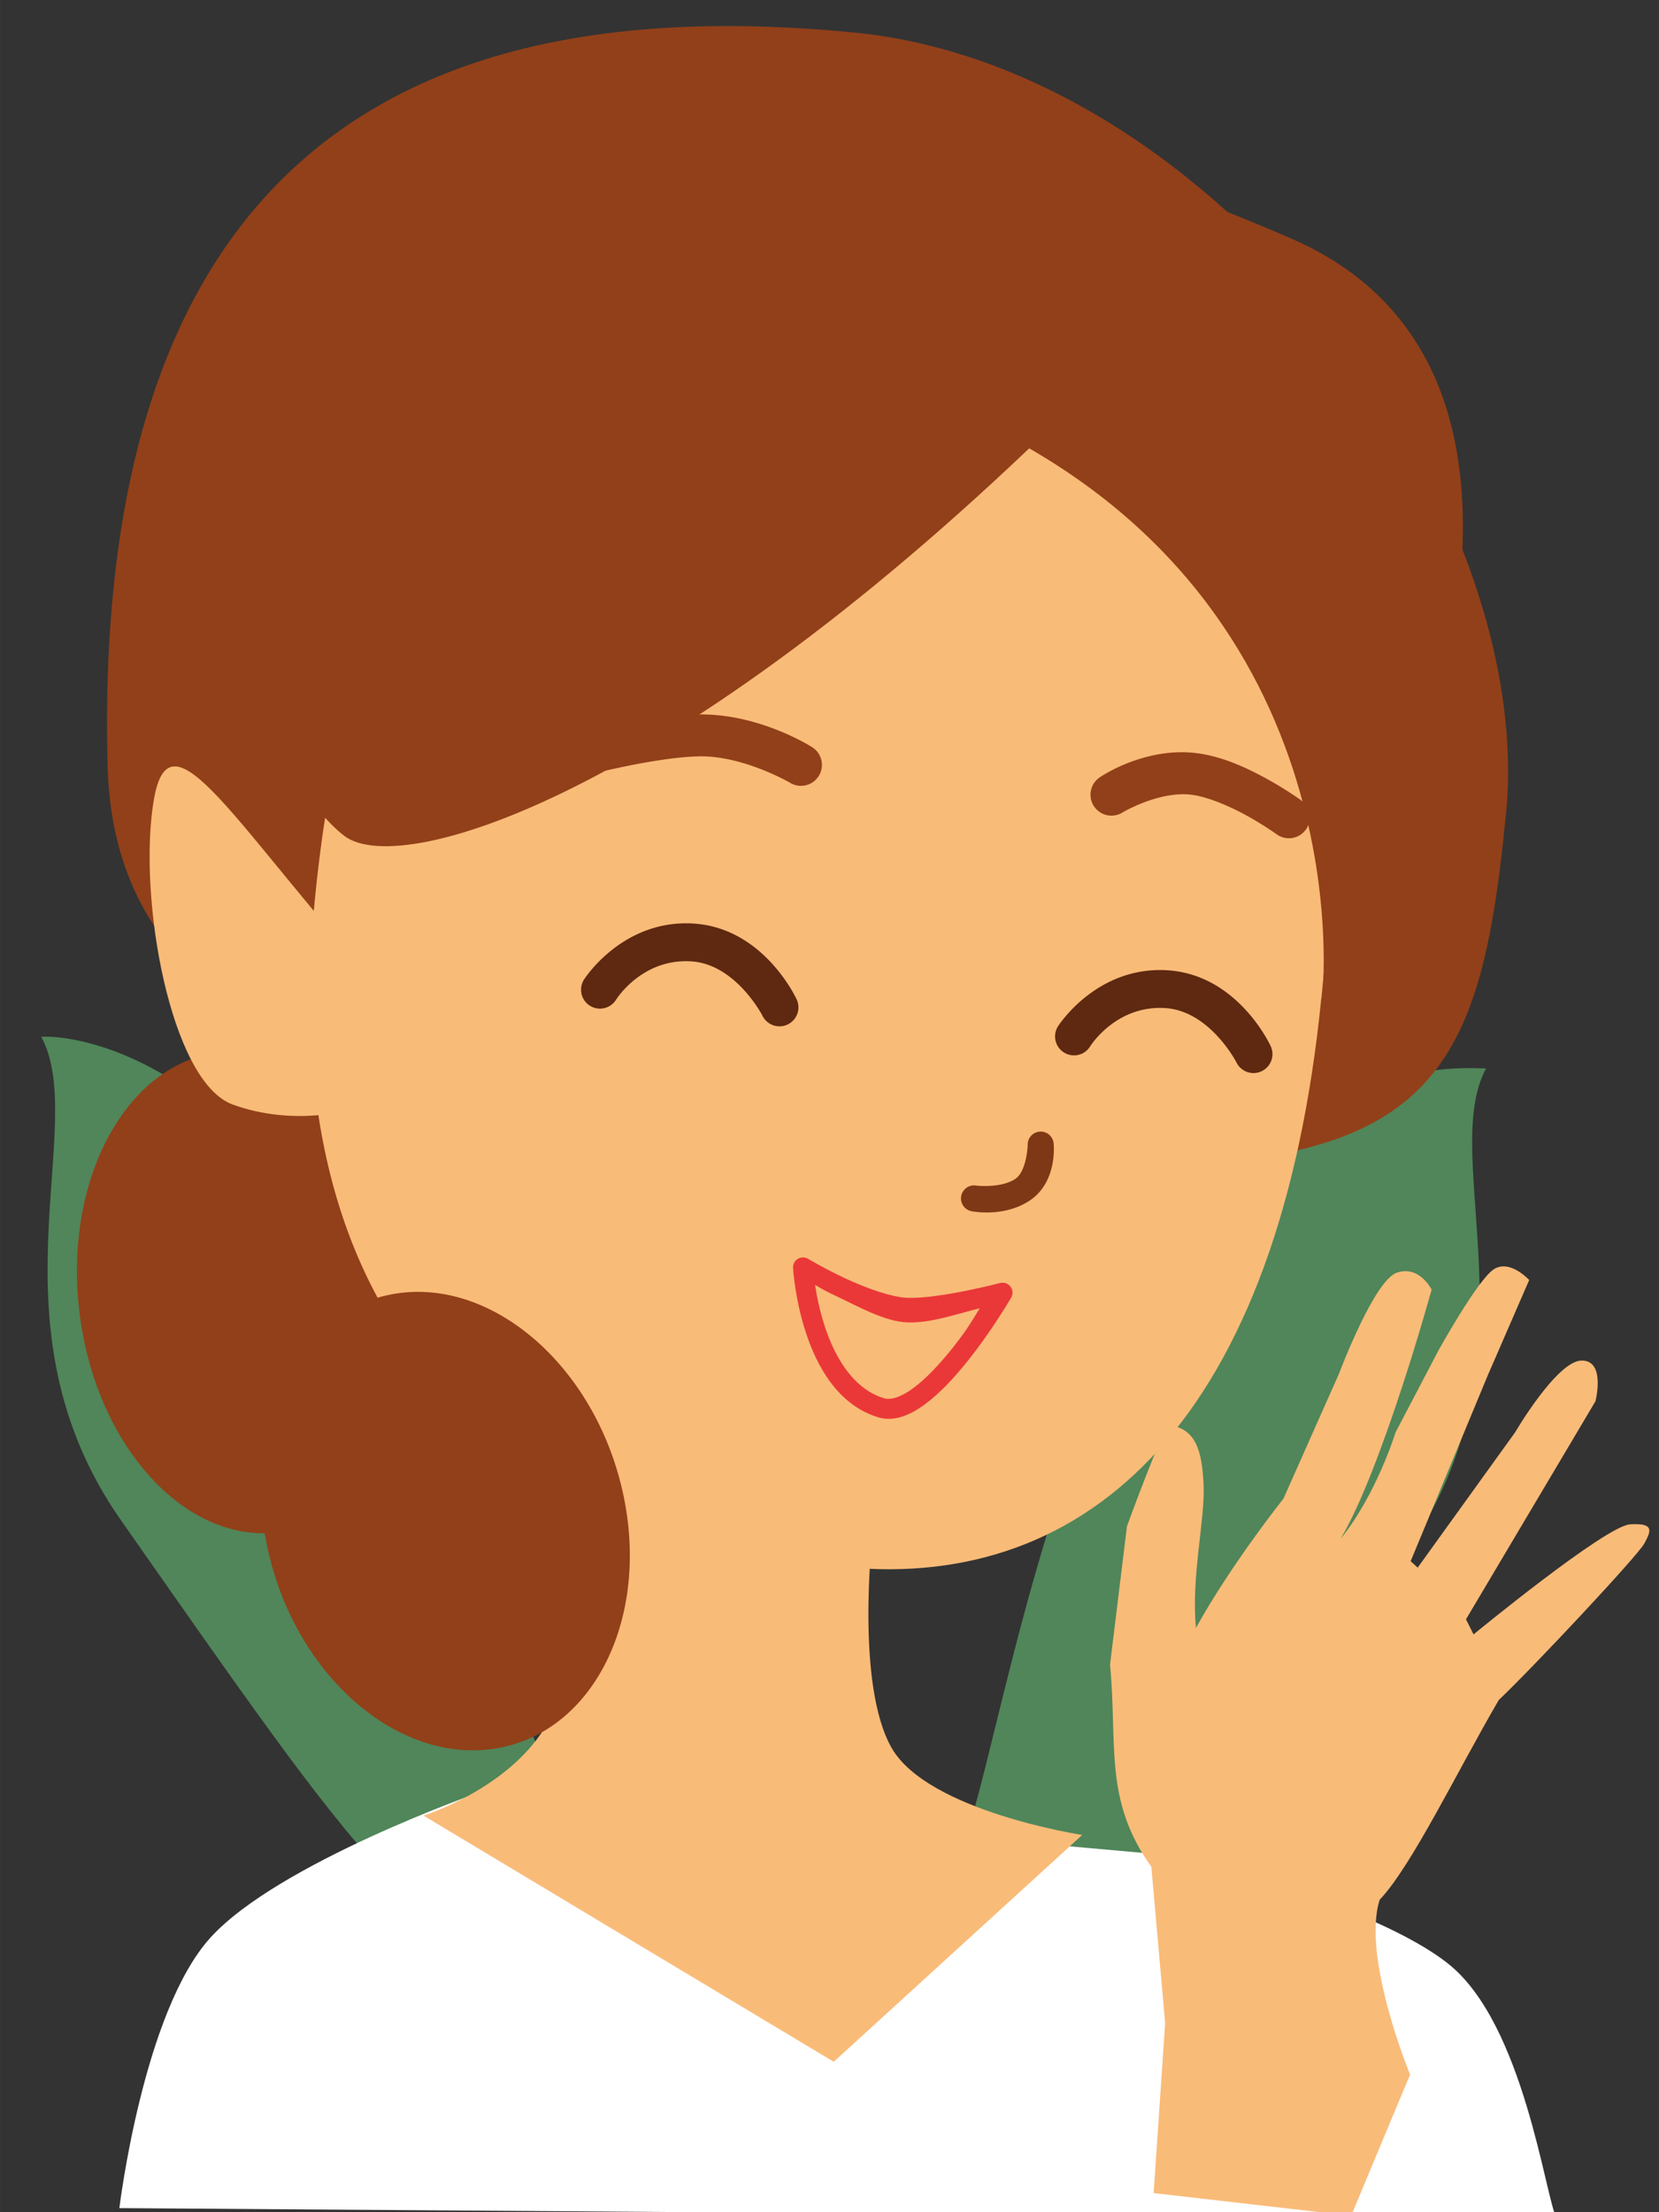 <?xml version="1.0" encoding="UTF-8" standalone="no"?>
<svg
   xmlns:dc="http://purl.org/dc/elements/1.1/"
   xmlns:cc="http://creativecommons.org/ns#"
   xmlns:rdf="http://www.w3.org/1999/02/22-rdf-syntax-ns#"
   xmlns:svg="http://www.w3.org/2000/svg"
   xmlns="http://www.w3.org/2000/svg"
   xmlns:sodipodi="http://sodipodi.sourceforge.net/DTD/sodipodi-0.dtd"
   xmlns:inkscape="http://www.inkscape.org/namespaces/inkscape"
   width="600"
   height="800"
   version="1.1"
   viewBox="0 0 158.75 211.67"
   id="svg889"
   sodipodi:docname="greeting.svg"
   inkscape:version="1.0.2 (e86c870879, 2021-01-15)">
  <rect x="0" y="0" width="158.75" height="211.67" fill="#333333" stroke="none"/>
  <defs
     id="defs893" />
  <sodipodi:namedview
     pagecolor="#ffffff"
     bordercolor="#666666"
     borderopacity="1"
     objecttolerance="10"
     gridtolerance="10"
     guidetolerance="10"
     inkscape:pageopacity="0"
     inkscape:pageshadow="2"
     inkscape:window-width="1848"
     inkscape:window-height="1016"
     id="namedview891"
     showgrid="false"
     inkscape:zoom="0.504375"
     inkscape:cx="498.03834"
     inkscape:cy="264.35328"
     inkscape:window-x="0"
     inkscape:window-y="0"
     inkscape:window-maximized="1"
     inkscape:current-layer="svg889"
     inkscape:document-rotation="0" />
  <path
     d="m4.341 99.184c-0.256 4e-3 -0.391 0.022-0.391 0.022 4.625 8.586-5.415 27.666 7.623 46.255 11.197 15.971 19.104 27.434 24.925 33.509l6.978-3.285 9.708-4.108c-3.696-8.876-7.88-21.504-14.075-37.196-13.36-33.81-32.293-35.224-34.764-35.189z"
     fill="#78f991"
     fill-opacity=".418"
     stroke-width=".17"
     id="path851" />
  <path
     d="m 141.81,102.219 c -2.479,-0.033 -23.945,-1.671 -37.303,32.142 -6.731,17.038 -9.446,33.506 -12.365,42.443 l 3.846,1.304 12.667,3.636 c 5.919,-5.915 14.073,-16.346 25.92,-33.251 13.038,-18.589 2.998,-37.668 7.623,-46.255 0,0 -0.135,-0.019 -0.391,-0.022 z"
     fill="#78f991"
     fill-opacity="0.418"
     stroke-width="0.17"
     id="path853" />
  <path
     d="m 148.952,212.254 c -1.092,-2.031 -3.118,-18.567 -10.346,-24.339 -7.228,-5.772 -25.94,-10.329 -25.94,-10.329 l -67.009,-6.011 c 0,0 -19.035,6.7 -25.502,13.801 -6.467,7.101 -8.734,25.902 -8.734,25.902"
     fill="#ffffff"
     id="path835"
     style="fill:#ffffff;fill-opacity:1;stroke:none;stroke-width:1.037;stroke-opacity:1"
     sodipodi:nodetypes="csccsc" />
  <g
     fill="none"
     stroke-linecap="round"
     stroke-linejoin="round"
     id="g849">
    <circle
       r="0"
       stroke="#c53822"
       stroke-width="2.257"
       style="paint-order:stroke markers fill"
       id="circle837" />
    <circle
       r="0"
       stroke="#924019"
       stroke-width="1.288"
       style="paint-order:stroke markers fill"
       id="circle839" />
    <circle
       transform="scale(1,-1)"
       r="0"
       stroke="#924019"
       stroke-width="3.595"
       style="paint-order:stroke markers fill"
       id="circle841" />
    <circle
       transform="scale(1,-1)"
       r="0"
       stroke="#924019"
       stroke-width="3.595"
       style="paint-order:stroke markers fill"
       id="circle843" />
    <circle
       transform="scale(1,-1)"
       r="0"
       stroke="#4d4320"
       stroke-width="4.378"
       style="paint-order:stroke markers fill"
       id="circle845" />
    <circle
       transform="scale(1,-1)"
       r="0"
       stroke="#4d4320"
       stroke-width="3.52"
       style="paint-order:stroke markers fill"
       id="circle847" />
  </g>
  <path
     d="m 83.481,146.939 c 0,0 -1.636,14.258 1.847,20.318 3.483,6.06 18.229,8.316 18.229,8.316 l -23.776,21.703 -39.256,-23.556 c 0,0 7.887,-2.461 11.545,-8.313 3.658,-5.852 4.618,-26.781 4.618,-26.781 z"
     fill="#f9bb78"
     stroke-width="1.222"
     id="path855"
     sodipodi:nodetypes="cscccscc" />
  <g
     transform="matrix(1.216,0.118,-0.118,1.216,-39.52,-67.607)"
     id="g863">
    <ellipse
       transform="matrix(0.978,-0.209,0.214,0.977,0,0)"
       cx="32.9"
       cy="161.4"
       rx="13.36"
       ry="18.94"
       fill="#924019"
       style="paint-order:stroke markers fill"
       id="ellipse857" />
    <path
       d="m 161.1,104 c 0,24.65 -4.138,31.4 -49.49,31.03 -28.62,-0.238 -56.88,0.244 -59.89,-24.22 -6.481,-52.62 24.01,-62.78 52.64,-62.78 28.62,0 56.75,31.32 56.75,55.97 z"
       fill="#924019"
       style="paint-order:stroke markers fill"
       id="path859" />
    <path
       d="m 148.1,119.8 c -0.092,33.03 -13.58,47.92 -32.8,47.92 -26.79,0 -46.41,-14.09 -46.41,-47.92 10e-7,-37.04 15.85,-47.3 47.17,-47.17 21.51,0.091 32.16,6.116 32.05,47.17 z"
       fill="#f9bb78"
       style="paint-order:stroke markers fill"
       id="path861" />
  </g>
  <g
     stroke-width="1.222"
     id="g871"
     transform="translate(-12.66,2.139)">
    <path
       d="m 106.43,38.288 c 37.047,17.626 32.747,55.102 32.747,55.102 0,0 32.236,-57.507 -3.036,-72.74 -35.266,-15.222 -38.258,-7.518 -38.258,-7.518 z"
       fill="#924019"
       id="path865" />
    <path
       d="M 116.52,35.52 C 78.574,73.388 51.242,82.098 45.614,77.847 39.994,73.591 28.075,52.951 40.303,41.613 c 12.232,-11.349 31.555,-19.509 46.533,-20.552 14.978,-1.041 29.68,14.469 29.68,14.469 z"
       fill="#924019"
       id="path867" />
    <path
       d="M 49.297,92.651 C 35.223,77.112 28.916,65.16 27.366,74.462 c -1.549,9.302 1.612,26.94 7.57,29.087 5.958,2.151 11.312,0.464 11.312,0.464"
       fill="#f9bb78"
       id="path869" />
  </g>
  <path
     d="m 66.728,68.362 c -5.559,0.141 -12.845,2.251 -12.845,2.251 a 2.005,2.005 0 0 0 -1.387,2.472 2.005,2.005 0 0 0 2.472,1.387 c 0,0 7.284,-1.985 11.862,-2.101 4.26,-0.108 8.765,2.524 8.765,2.524 a 2.005,2.005 0 0 0 2.758,-0.659 2.005,2.005 0 0 0 -0.659,-2.758 c 0,0 -5.089,-3.264 -10.967,-3.115 z"
     color="#000000"
     color-rendering="auto"
     dominant-baseline="auto"
     fill="#924019"
     image-rendering="auto"
     solid-color="#000000"
     stop-color="#000000"
     style="font-variant-ligatures:normal;font-variant-position:normal;font-variant-caps:normal;font-variant-numeric:normal;font-variant-alternates:normal;font-variant-east-asian:normal;font-feature-settings:normal;font-variation-settings:normal;text-indent:0;text-decoration:none;text-decoration-line:none;text-decoration-style:solid;text-decoration-color:#000000;text-transform:none;text-orientation:mixed;white-space:normal;shape-padding:0;shape-margin:0;inline-size:0;isolation:auto;mix-blend-mode:normal;shape-rendering:auto"
     id="path873" />
  <path
     d="m 114.62,72.079 c -5.057,-0.688 -9.352,2.277 -9.352,2.277 a 2.005,2.005 0 0 0 -0.597,2.771 2.005,2.005 0 0 0 2.774,0.594 c 0,0 3.527,-2.092 6.635,-1.669 1.577,0.214 3.694,1.138 5.319,2.042 1.625,0.904 2.753,1.726 2.753,1.726 a 2.005,2.005 0 0 0 2.801,-0.434 2.005,2.005 0 0 0 -0.436,-2.802 c 0,0 -1.325,-0.968 -3.171,-1.994 -1.846,-1.026 -4.221,-2.17 -6.726,-2.511 z"
     color="#000000"
     color-rendering="auto"
     dominant-baseline="auto"
     fill="#924019"
     image-rendering="auto"
     solid-color="#000000"
     stop-color="#000000"
     style="font-variant-ligatures:normal;font-variant-position:normal;font-variant-caps:normal;font-variant-numeric:normal;font-variant-alternates:normal;font-variant-east-asian:normal;font-feature-settings:normal;font-variation-settings:normal;text-indent:0;text-decoration:none;text-decoration-line:none;text-decoration-style:solid;text-decoration-color:#000000;text-transform:none;text-orientation:mixed;white-space:normal;shape-padding:0;shape-margin:0;inline-size:0;isolation:auto;mix-blend-mode:normal;shape-rendering:auto"
     id="path875" />
  <path
     d="m 99.71,108.279 a 1.245,1.245 0 0 0 -0.191,-0.004 1.245,1.245 0 0 0 -1.179,1.308 c 0,0 -0.083,2.508 -1.214,3.236 -1.395,0.898 -3.716,0.621 -3.716,0.621 a 1.245,1.245 0 0 0 -1.436,1.019 1.245,1.245 0 0 0 1.021,1.437 c 0,0 2.987,0.621 5.477,-0.983 2.755,-1.774 2.355,-5.459 2.355,-5.459 a 1.245,1.245 0 0 0 -1.116,-1.175 z"
     color="#000000"
     color-rendering="auto"
     dominant-baseline="auto"
     fill="#7f3816"
     image-rendering="auto"
     solid-color="#000000"
     stop-color="#000000"
     style="font-variant-ligatures:normal;font-variant-position:normal;font-variant-caps:normal;font-variant-numeric:normal;font-variant-alternates:normal;font-variant-east-asian:normal;font-feature-settings:normal;font-variation-settings:normal;text-indent:0;text-decoration:none;text-decoration-line:none;text-decoration-style:solid;text-decoration-color:#000000;text-transform:none;text-orientation:mixed;white-space:normal;shape-padding:0;shape-margin:0;inline-size:0;isolation:auto;mix-blend-mode:normal;shape-rendering:auto"
     id="path877" />
  <path
     d="m 66.411,88.371 c -6.87,-0.457 -10.535,5.367 -10.535,5.367 a 1.812,1.812 0 0 0 0.578,2.496 1.812,1.812 0 0 0 2.496,-0.578 c 0,0 2.459,-3.985 7.221,-3.668 4.25,0.283 6.783,5.186 6.783,5.186 a 1.812,1.812 0 0 0 2.418,0.85 1.812,1.812 0 0 0 0.85,-2.42 c 0,0 -3.086,-6.785 -9.81,-7.232 z"
     color="#000000"
     color-rendering="auto"
     dominant-baseline="auto"
     fill="#5e2910"
     image-rendering="auto"
     solid-color="#000000"
     stop-color="#000000"
     style="font-variant-ligatures:normal;font-variant-position:normal;font-variant-caps:normal;font-variant-numeric:normal;font-variant-alternates:normal;font-variant-east-asian:normal;font-feature-settings:normal;font-variation-settings:normal;text-indent:0;text-decoration:none;text-decoration-line:none;text-decoration-style:solid;text-decoration-color:#000000;text-transform:none;text-orientation:mixed;white-space:normal;shape-padding:0;shape-margin:0;inline-size:0;isolation:auto;mix-blend-mode:normal;shape-rendering:auto"
     id="path879" />
  <path
     d="m 111.77,92.842 c -6.87,-0.457 -10.535,5.367 -10.535,5.367 a 1.812,1.812 0 0 0 0.578,2.496 1.812,1.812 0 0 0 2.498,-0.576 c 0,0 2.457,-3.987 7.219,-3.67 4.25,0.283 6.783,5.186 6.783,5.186 a 1.812,1.812 0 0 0 2.418,0.85 1.812,1.812 0 0 0 0.85,-2.42 c 0,0 -3.086,-6.785 -9.811,-7.232 z"
     color="#000000"
     color-rendering="auto"
     dominant-baseline="auto"
     fill="#5e2910"
     image-rendering="auto"
     solid-color="#000000"
     stop-color="#000000"
     style="font-variant-ligatures:normal;font-variant-position:normal;font-variant-caps:normal;font-variant-numeric:normal;font-variant-alternates:normal;font-variant-east-asian:normal;font-feature-settings:normal;font-variation-settings:normal;text-indent:0;text-decoration:none;text-decoration-line:none;text-decoration-style:solid;text-decoration-color:#000000;text-transform:none;text-orientation:mixed;white-space:normal;shape-padding:0;shape-margin:0;inline-size:0;isolation:auto;mix-blend-mode:normal;shape-rendering:auto"
     id="path881" />
  <path
     d="m 76.616,120.339 c -0.449,0.106 -0.757,0.519 -0.731,0.98 0,0 0.165,2.945 1.225,6.178 1.06,3.233 3.057,6.932 6.921,8.111 1.568,0.478 3.135,-0.243 4.544,-1.294 1.409,-1.051 2.757,-2.519 3.96,-4.016 2.406,-2.994 4.223,-6.136 4.223,-6.136 0.427,-0.736 -0.253,-1.62 -1.074,-1.397 0,0 -5.813,1.52 -8.835,1.413 -1.589,-0.056 -4.054,-0.964 -6.03,-1.892 -1.976,-0.927 -3.491,-1.838 -3.491,-1.838 -0.214,-0.128 -0.469,-0.167 -0.711,-0.109 z m 1.374,2.608 c 0.664,0.369 0.876,0.527 2.018,1.063 2.071,0.972 4.639,2.444 6.819,2.521 2.336,0.083 4.928,-0.886 6.922,-1.348 -0.695,1.115 -1.175,2.025 -2.698,3.921 -1.146,1.426 -2.426,2.795 -3.614,3.681 -1.188,0.886 -2.189,1.202 -2.849,1.001 -2.956,-0.902 -4.694,-3.92 -5.665,-6.883 -0.485,-1.481 -0.769,-2.904 -0.931,-3.956 z"
     color="#000000"
     color-rendering="auto"
     dominant-baseline="auto"
     fill="#ea3838"
     image-rendering="auto"
     solid-color="#000000"
     stop-color="#000000"
     style="font-variant-ligatures:normal;font-variant-position:normal;font-variant-caps:normal;font-variant-numeric:normal;font-variant-alternates:normal;font-variant-east-asian:normal;font-feature-settings:normal;font-variation-settings:normal;text-indent:0;text-decoration:none;text-decoration-line:none;text-decoration-style:solid;text-decoration-color:#000000;text-transform:none;text-orientation:mixed;white-space:normal;shape-padding:0;shape-margin:0;inline-size:0;isolation:auto;mix-blend-mode:normal;shape-rendering:auto"
     id="path883" />
  <ellipse
     transform="matrix(0.982,-0.191,0.234,0.972,0,0)"
     cx="7.373"
     cy="151.184"
     rx="17.166"
     ry="22.31"
     fill="#924019"
     stroke-width="1.222"
     style="paint-order:stroke markers fill"
     id="ellipse887" />
  <path
     style="fill:#f9bb78;fill-opacity:1;stroke:none;stroke-width:0.339px;stroke-linecap:butt;stroke-linejoin:miter;stroke-opacity:1"
     d="m 111.493,193.573 -1.321,-14.96 c -4.565,-6.366 -3.226,-11.636 -3.951,-19.349 l 1.618,-13.225 c 0,0 2.082,-5.767 3.842,-9.695 2.738,0.253 3.336,2.393 3.491,5.728 0.155,3.335 -1.207,8.823 -0.73,13.685 3.462,-6.228 8.37,-12.356 8.37,-12.356 l 5.309,-11.944 c 0,0 3.35,-8.922 5.53,-9.679 2.18,-0.756 3.34,1.621 3.34,1.621 0,0 -4.69,17.056 -8.708,23.844 3.471,-4.317 5.254,-10.183 5.254,-10.183 l 4.117,-7.858 c 0,0 3.707,-6.686 5.258,-7.734 1.551,-1.047 3.417,1.008 3.417,1.008 l -3.939,9.064 -7.402,17.837 0.671,0.618 9.321,-12.943 c 0,0 3.985,-6.816 6.345,-6.871 2.36,-0.055 1.347,3.894 1.347,3.894 l -12.391,20.866 0.725,1.442 c 0,0 12.623,-10.385 14.979,-10.531 2.355,-0.146 2.007,0.634 1.367,1.826 -0.64,1.191 -10.615,11.831 -13.931,14.982 -3.927,6.717 -8.334,15.893 -11.397,19.112 -1.749,5.461 2.907,16.725 2.907,16.725 l -5.639,13.511 -18.898,-2.169 z"
     id="path878"
     sodipodi:nodetypes="ccccczccczcccczccccczccczzcccccc" />
</svg>
